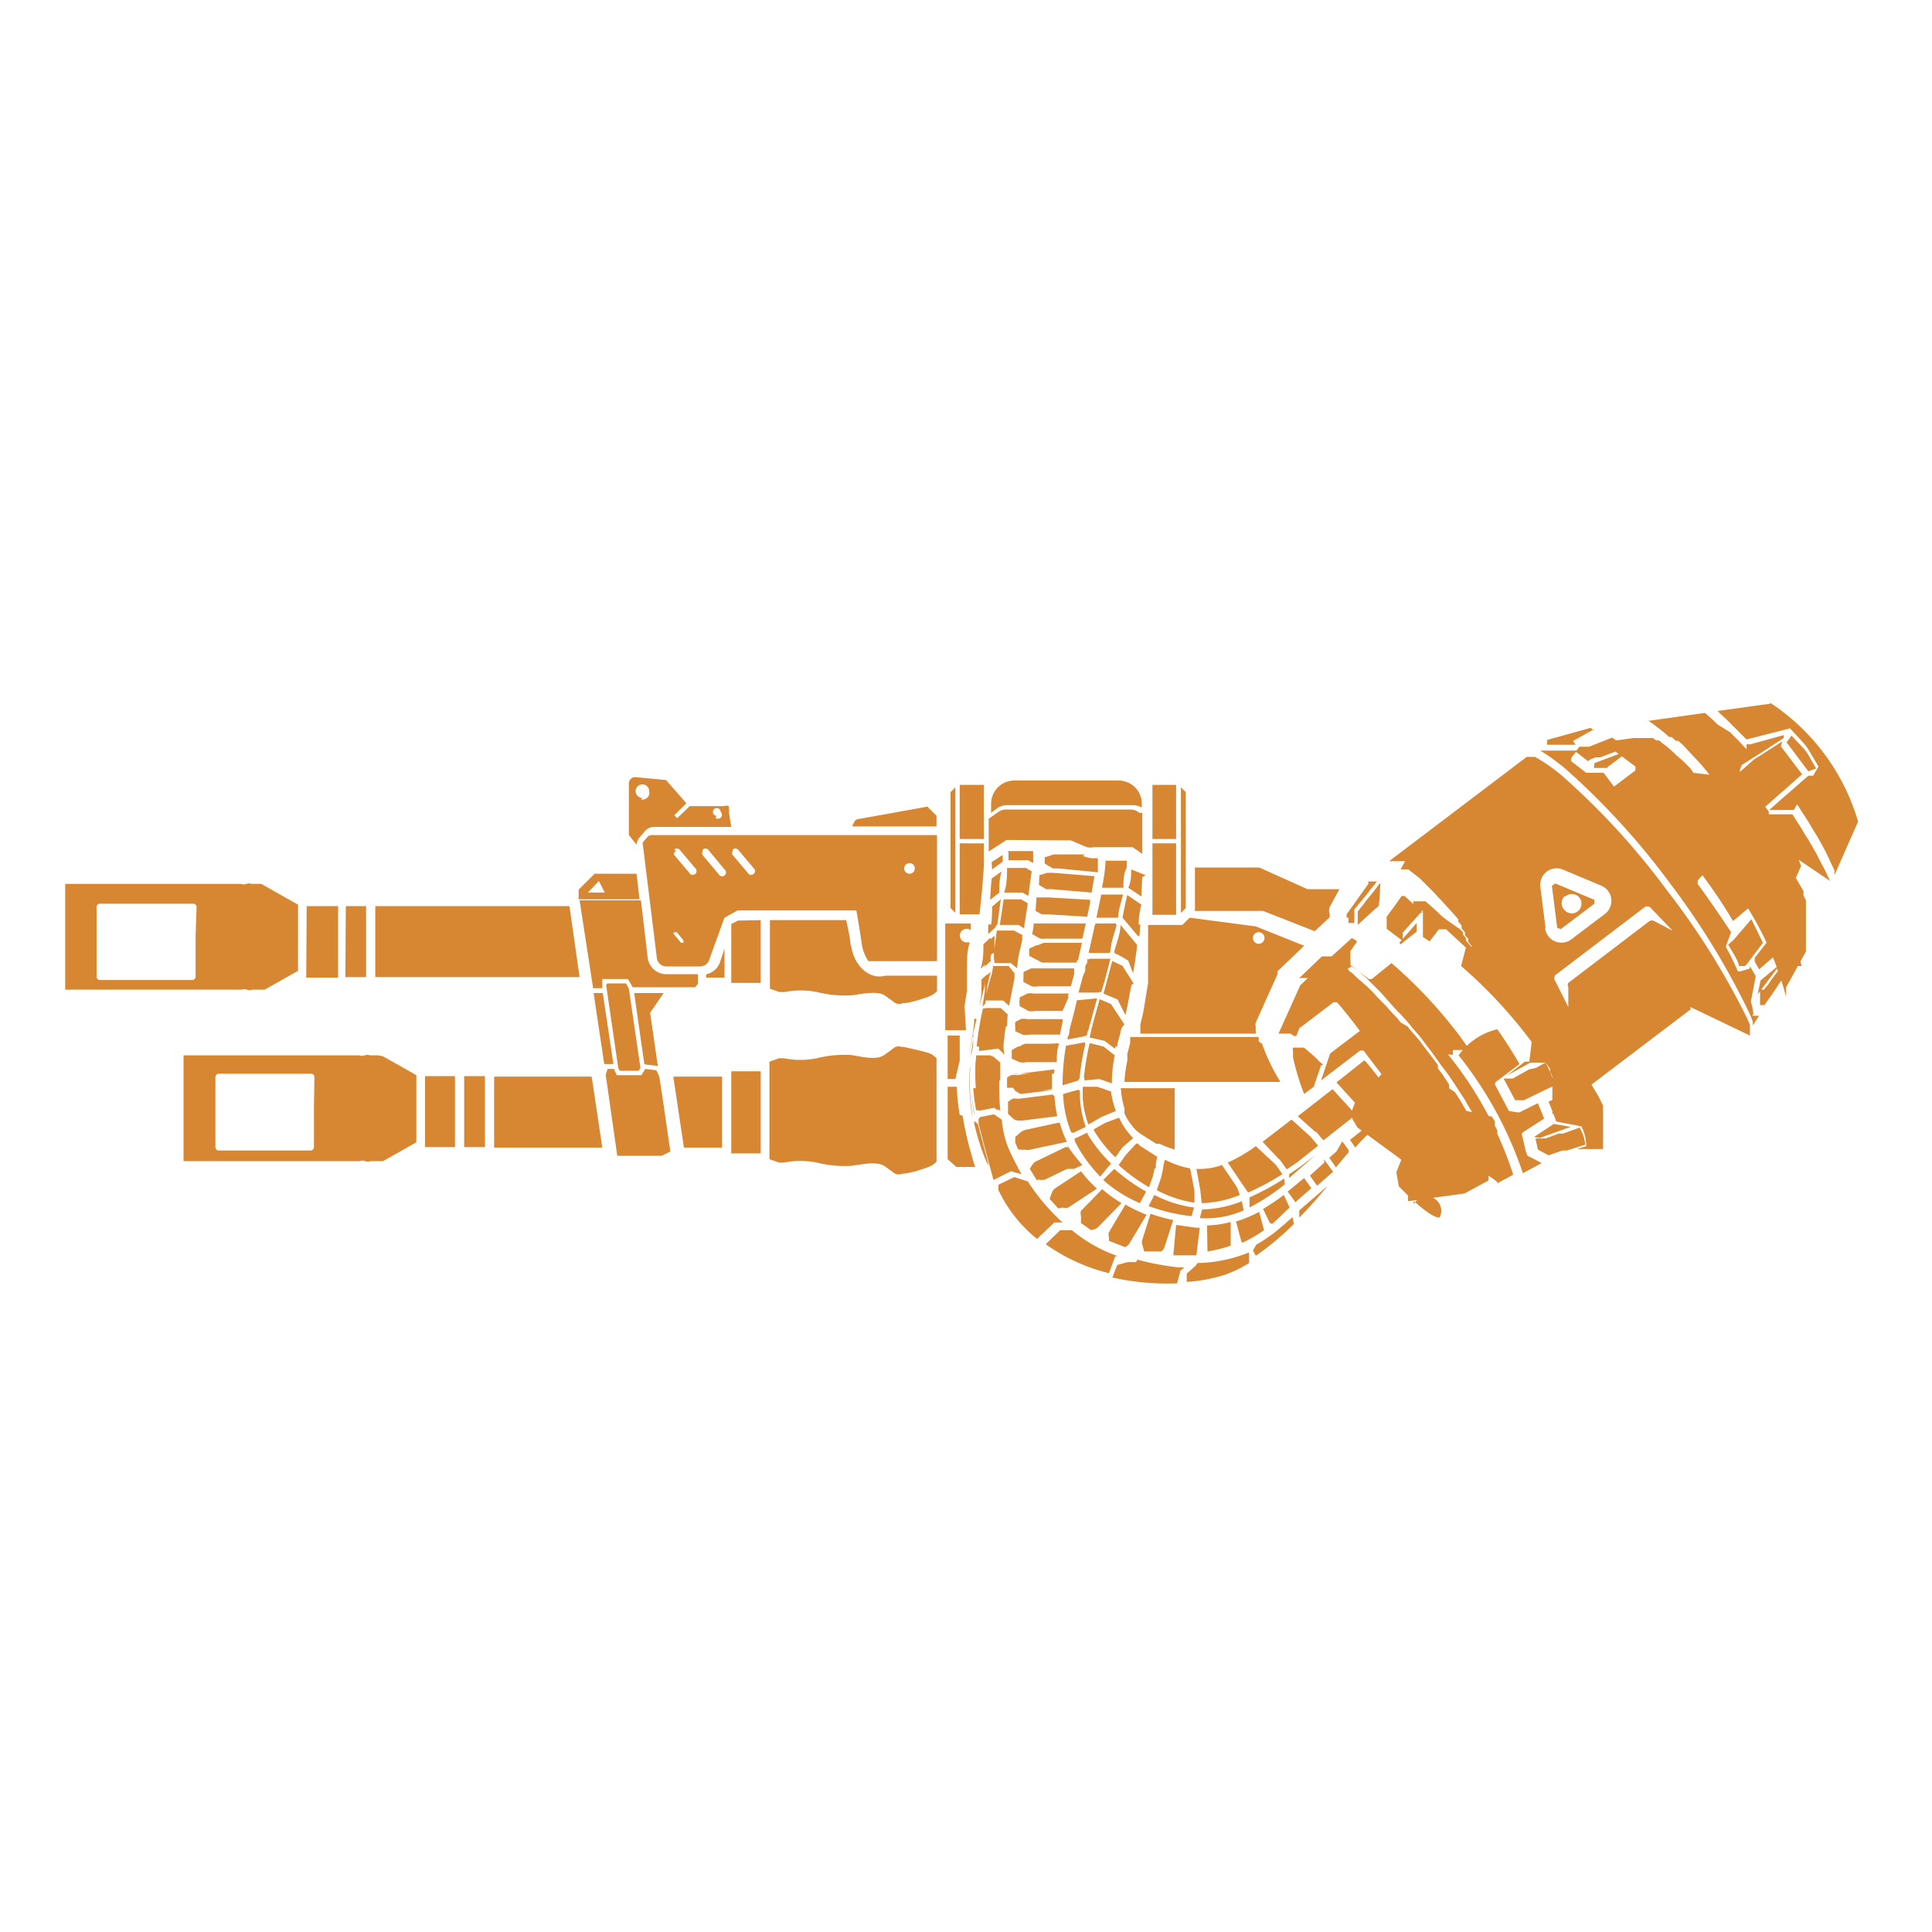 <svg xmlns="http://www.w3.org/2000/svg" class="HeroAbility-icon HeroAbility-icon--hoverState" viewBox="0 0 40 40" preserveAspectRatio="xMidYMid meet"><rect fill="#D78732" x="8.8" y="22.28" width="0.62" height="1.47"></rect><path fill="#D78732" d="M7.84,21.85H7.66a.16.16,0,0,0-.11,0h0a.16.16,0,0,1-.11,0H3.8v2.19H7.45a.16.16,0,0,1,.11,0h0a.16.16,0,0,0,.11,0h.18l.08,0,.69-.39V22.26l-.69-.39ZM6.5,22.9v.85a.07.07,0,0,1-.07.07H4.53a.07.07,0,0,1-.07-.07V22.3a.07.07,0,0,1,.07-.07H6.44a.07.07,0,0,1,.07.07Z"></path><rect fill="#D78732" x="9.61" y="22.28" width="0.43" height="1.47"></rect><polygon fill="#D78732" points="15.73 22.18 15.14 22.18 15.14 23.88 15.73 23.88 15.73 23.88 15.75 23.88 15.75 22.18 15.73 22.18 15.73 22.18"></polygon><polygon fill="#D78732" points="15.28 19.06 15.14 19.13 15.14 20.35 15.75 20.35 15.75 19.05 15.28 19.06"></polygon><path fill="#D78732" d="M13.34,17.41l.09-.1,0,0,0,0Zm0,0a.06.06,0,0,0,0,0A.06.06,0,0,1,13.31,17.45Zm1.75-.6a.13.13,0,0,0,0-.07l0-.05a.13.13,0,0,0-.1,0l-.71,0-.26.25-.06-.06.25-.25-.42-.48-.63-.06a.13.13,0,0,0-.14.13l0,1.07.16.2a.26.26,0,0,1,.06-.15l.11-.13a.26.26,0,0,1,.19-.09h1.6Zm-1.79-.29a.14.14,0,1,1,.14-.14A.14.14,0,0,1,13.27,16.55Zm1.54.37a.08.08,0,1,1,.08-.08A.08.08,0,0,1,14.81,16.93Z"></path><path fill="#D78732" d="M13.42,17.31l-.11.13a.07.07,0,0,0,0,.05l.29,2.35a.2.2,0,0,0,.19.17h.71a.2.2,0,0,0,.18-.13L15,19l.27-.15h2.46s.08.46.11.68a.85.85,0,0,0,.14.37h0l0,0,0,0,0,0,0,0,0,0h0l0,0H19.4V17.29H13.47Zm5.41.56a.11.11,0,1,1-.11.11A.11.11,0,0,1,18.83,17.87Zm-.46,1.72.13-.15a0,0,0,0,1,0,0h0a0,0,0,0,1,0,0l-.13.15a0,0,0,0,1,0,0h0A0,0,0,0,1,18.37,19.58Zm-3.2-2a.08.08,0,0,1,.11,0l.32.38a.08.08,0,1,1-.12.1l-.32-.38A.08.08,0,0,1,15.17,17.62Zm-.62,0a.08.08,0,0,1,.11,0L15,18a.08.08,0,1,1-.12.1l-.32-.38A.08.08,0,0,1,14.55,17.62Zm-.59,0a.08.08,0,0,1,.11,0l.32.38a.08.08,0,1,1-.12.1l-.32-.38A.08.08,0,0,1,14,17.62Zm0,1.71h0a0,0,0,0,1,.05,0l.14.17a0,0,0,0,1,0,.05h0a0,0,0,0,1-.05,0l-.14-.17A0,0,0,0,1,13.94,19.33Zm-8.55-1H5.21a.16.16,0,0,0-.11,0h0a.16.16,0,0,1-.11,0H1.35v2.19H5a.16.16,0,0,1,.11,0h0a.16.16,0,0,0,.11,0h.18l.08,0,.69-.39V18.73l-.69-.39ZM4.05,19.37v.85a.07.07,0,0,1-.07.07H2.08A.07.07,0,0,1,2,20.22V18.78a.07.07,0,0,1,.07-.07H4a.07.07,0,0,1,.07.07Zm13.56.2c0-.13-.06-.37-.09-.52H15.94v1.42l.2.07h.1a1.73,1.73,0,0,1,.68,0,2.4,2.4,0,0,0,.66.07c.15,0,.55-.12.74,0l.22.16a.19.19,0,0,0,.15,0c.15,0,.45-.1.57-.15a.45.45,0,0,0,.14-.1v-.32H18.33C18,20.29,17.68,20,17.62,19.57Zm-10.46.66h.43V18.76H7.16Zm.62-1.47v1.47H12l-.21-1.47Zm6.85,1.41v.07H15v-.6l-.1.3A.39.39,0,0,1,14.63,20.17Zm-8.28.07H7V18.76H6.35Zm12.34,1.44a.19.19,0,0,0-.15,0l-.22.16c-.19.14-.59,0-.74,0a2.4,2.4,0,0,0-.66.07,1.73,1.73,0,0,1-.68,0h-.1l-.2.07V24l.2.07h.1a1.73,1.73,0,0,1,.68,0,2.4,2.4,0,0,0,.66.07c.15,0,.55-.12.74,0l.22.16a.19.19,0,0,0,.15,0c.15,0,.45-.1.57-.15a.45.45,0,0,0,.14-.1V21.91a.45.45,0,0,0-.14-.1C19.14,21.77,18.83,21.7,18.68,21.67Zm.71-4.57v-.22l-.19-.19-1.44.26a.1.1,0,0,0-.07.05l-.05.1Z"></path><polygon fill="#D78732" points="12.25 22.29 10.23 22.29 10.23 23.76 12.47 23.76 12.25 22.29"></polygon><polygon fill="#D78732" points="13.94 22.29 14.16 23.76 14.95 23.76 14.95 22.29 13.94 22.29"></polygon><polygon fill="#D78732" points="13.65 22.29 13.65 22.29 13.65 22.29 13.59 22.16 13.36 22.13 13.28 22.26 12.77 22.26 12.71 22.13 12.58 22.13 12.54 22.25 12.78 23.93 13.7 23.93 13.88 23.84 13.71 22.68 13.65 22.29"></polygon><path fill="#D78732" d="M13.24,18.62l-.06-.53h-.87l-.33.33,0,.2Zm-.84-.38.12.24h-.35Z"></path><path fill="#D78732" d="M12.28,20.46h.19V20.4l0-.13H13l.1.17v0h1.29l.06-.07,0-.2h-.66a.39.39,0,0,1-.38-.34l-.14-1.19H12Z"></path><polygon fill="#D78732" points="13.13 20.56 13.34 22.03 13.37 22.04 13.62 22.07 13.46 20.97 13.74 20.56 13.13 20.56"></polygon><polygon fill="#D78732" points="12.29 20.56 12.51 22.03 12.52 22.03 12.7 22.03 12.48 20.56 12.29 20.56"></polygon><polygon fill="#D78732" points="12.83 22.17 13.22 22.17 13.26 22.11 13.02 20.47 12.96 20.36 12.57 20.36 12.55 20.4 12.8 22.11 12.83 22.17"></polygon><polygon fill="#D78732" points="24.35 17.46 23.86 17.46 23.86 17.98 23.86 18.94 24.35 18.94 24.35 17.46"></polygon><polygon fill="#D78732" points="19.87 17.37 20.37 17.37 20.37 16.25 19.82 16.25 19.87 16.25 19.87 17.37"></polygon><polygon fill="#D78732" points="24.55 17.98 24.55 16.4 24.55 16.4 24.45 16.3 24.45 18.9 24.55 18.8 24.55 17.98"></polygon><polygon fill="#D78732" points="24.35 16.25 24.4 16.25 23.86 16.25 23.86 16.25 23.86 17.37 24.35 17.37 24.35 16.25"></polygon><polygon fill="#D78732" points="19.78 16.3 19.73 16.35 19.68 16.4 19.68 17.98 19.68 18.8 19.78 18.9 19.78 16.3"></polygon><path fill="#D78732" d="M21.58,19.93l.71,0,.08-.36-.79,0h0l-.12,0-.15.07,0,.14.17.09A.29.29,0,0,0,21.58,19.93Zm-.38-.8H21.1l.1.06Zm.45.3.75,0,.07-.31v0h-1l-.07,0,0,.15.16.09A.29.29,0,0,0,21.66,19.43Zm.64,1.29c0,.18-.1.39-.15.62h.39c.06-.22.12-.44.18-.66Zm-.19.8.39-.07v0h-.38Zm.91.8a3,3,0,0,1,.06-.47l-.23-.18-.28-.07a5.56,5.56,0,0,0-.12.72Zm.1-3.2H23l-.32,0-.13.58.44,0C23,19.51,23.07,19.32,23.11,19.13Zm-2.41,0v0l.28,0Zm.49,1.2.17.09a.29.29,0,0,0,.13,0h.68l.07-.26,0-.1h-.77l-.12,0-.15.07,0,.11Zm-.26-.45.13.11h0c0-.19.07-.41.11-.62L21,19.27l-.36,0h0l-.06.47,0,.14Zm2.28,2.7a1.52,1.52,0,0,0,.07.37l0,.05,0,.06a1.18,1.18,0,0,0,.25.36l0,0,0,0,.09.07.32.2,0,0,.07,0a1.84,1.84,0,0,0,.31.12V22.53H23.2Zm-1.08-2H21.4a.29.29,0,0,0-.13,0l-.16.08,0,.12.18.1a.29.29,0,0,0,.13,0H22Zm.29-.36-.09.34.42,0,.07-.23.12-.46-.43,0,0,.15Zm-.59,1.93-.73.09a.29.29,0,0,0-.12,0l-.05,0h.89C21.82,22.28,21.82,22.22,21.83,22.17ZM21,20.26l0-.11L20.88,20l-.32,0c0,.13-.06.27-.1.43l-.07.28.38,0,.12.11Zm.19,1.41a.29.29,0,0,0-.12,0l-.12.07,0,.17.16.07.12,0h0l.63,0c0-.13,0-.26.05-.38Zm1.32,1.78-.27.13a3,3,0,0,0,.39.59h.29l.08-.08a2.88,2.88,0,0,1-.48-.6Zm-2-3.69,0-.35-.15.14c0,.17,0,.34-.06.51l.14-.13C20.5,19.86,20.51,19.81,20.52,19.76Zm0,2.09-.3,0L20.2,22c0,.12,0,.25,0,.37h.51c0-.11,0-.22,0-.33Zm-.36.68a4.15,4.15,0,0,0,.06.46l.35-.07.1.07a4.48,4.48,0,0,1,0-.46ZM22,21.1l-.74,0a.29.29,0,0,0-.13,0l-.11.06,0,.11h.95Zm.57,2.16.24-.14L23.1,23A1.71,1.71,0,0,1,23,22.6l-.2-.07h-.38a1.89,1.89,0,0,0,.11.74Zm-.12.06a2,2,0,0,1-.12-.76l-.32.09a2.37,2.37,0,0,0,.17.8Zm1,.25a1.37,1.37,0,0,1-.29-.42l-.29.11-.23.13,0,0,0,0a2.79,2.79,0,0,0,.45.57l.14-.2Zm.63.61h.43a2,2,0,0,1-.4-.15Zm-.52-.51-.23.25-.15.21.06.06h.69l0-.23h0l-.33-.21Zm-1.09-2.05-.39.07a5.11,5.11,0,0,0-.07.65h.34A5.58,5.58,0,0,1,22.47,21.61Zm-2.4.49q0,.12,0,.23h0c0-.08,0-.17,0-.25l0,0Zm.1.92a4.29,4.29,0,0,1-.06-.49h0a4,4,0,0,0,.06.54Zm0,.18,0,.05a4.77,4.77,0,0,0,.29.88c-.07-.26-.15-.55-.23-.87ZM20.86,21l-.14-.13-.33,0,0,0c0,.12-.05.25-.08.38h.54Zm-.65.08,0,0h0l0,.21h0Zm-.06.34h0c0,.15,0,.29-.05.44l0,0C20.12,21.7,20.14,21.57,20.16,21.44Zm-.28.54v-.26h0c0-.09,0-.17,0-.26h0v0h-.25v.9h.16Zm0,1.12a4.25,4.25,0,0,1-.06-.58h-.19V24l.18.16h.39A7.3,7.3,0,0,1,19.93,23.1Zm.1-2.25.05-.32,0-.28v-.07h0l0-.15c0-.16,0-.33.06-.5v0h-.06a.14.14,0,1,1,.08-.25v-.14h-.53l0-.05v2.26H20Zm7.76-2.42h-.66l-1-.45H24.74v.9h1.41l1.07.42.31-.29h0v-.07a.19.19,0,0,1,0-.14ZM24.63,19l-.09.09-.06.06h-.71l0,.28,0,.44h0l0,.28h0l0,.2-.1.61v0l-.06.25,0,.19H26a.38.38,0,0,1,0-.06.19.19,0,0,1,0-.07v0a.19.19,0,0,1,0-.1l.45-1,0-.06.47-.45h0l0,0,0,0,.08-.08-1-.4Zm1.55.42a.12.12,0,1,1-.12-.12A.12.12,0,0,1,26.18,19.41Zm-5.44,3.76-.16-.11-.3.06,0,.1c.08.35.17.67.25.95h.55c-.1-.17-.17-.33-.22-.45A2.18,2.18,0,0,1,20.74,23.17Zm2.62-3.29v0l.1.26c0-.19.06-.39.08-.59l-.34-.41c0,.19-.09.38-.13.56Zm-1.3,3.76a2.11,2.11,0,0,1-.15-.4l-.69.15a.24.24,0,0,0-.11.06l-.09.08,0,.12.06.14.06,0,.08,0h0l.75-.16Zm4-2.09,0-.09H23.4l0,.12,0,0-.06.23,0,.07v.07a2.81,2.81,0,0,0-.06.44h3.23a4,4,0,0,1-.38-.79Zm-5,1.64.11,0h0l.72-.09a2.9,2.9,0,0,1-.06-.43l-.72.09a.26.26,0,0,0-.12,0l-.09.06c0,.09,0,.17,0,.25Zm1.07.54-.62.3a.21.21,0,0,0-.09.08l0,.08h.82l.17-.08h0A3.27,3.27,0,0,1,22.1,23.72Zm-1-1.09h0l.67-.08s0,0,0,0h-.93v0l.12,0Zm-.32-1.2h-.54c0,.1,0,.2,0,.31l.4-.05.13.13C20.76,21.69,20.78,21.56,20.8,21.44Zm2.63-1h0L23.24,20l-.21-.1-.12.45-.06.22.29.12.16.32C23.34,20.83,23.38,20.62,23.42,20.4Zm-1.49,1h-.87l.08,0,.13,0h0l.64,0Zm1.66-2.31h-.24l.22.25Zm-3,0h-.15l0,.2.16-.15Zm2.58,2.31h-.58v0l.31.07.21.16C23.13,21.61,23.16,21.52,23.18,21.44Zm-2.91-.62.09-.36.07-.3-.12.11,0,.29-.05.32Zm3,.38h0L23,20.79l-.23-.1c-.06.21-.12.43-.18.65h.58Z"></path><path fill="#D78732" d="M23.54,19.58l-.34-.41c0,.19-.09.38-.13.56l.29.14v0l.1.26C23.49,20,23.52,19.78,23.54,19.58Zm-1.08,2-.39.07a4.83,4.83,0,0,0-.07.82l.33-.1A5.38,5.38,0,0,1,22.47,21.61Zm0-3.89-.11,0-.42,0h-.11l-.19.06,0,.13.17.1.12,0,.81.08c0-.1,0-.19,0-.29h-.06A.57.57,0,0,1,22.42,17.72ZM22.7,19l.45,0c0-.16.07-.33.1-.48H22.8C22.77,18.67,22.73,18.85,22.7,19Zm-1.19-.68.15.09.12,0,.82.07.06-.34-.86-.07h-.12l-.16.05Zm.79,2.39c-.06.24-.13.51-.19.8l.39-.07c.06-.26.14-.52.21-.77Zm.46,1.63.26.09a2.86,2.86,0,0,1,.06-.58l-.23-.18-.28-.07a5.41,5.41,0,0,0-.12.77Zm-.21.93h0l.24-.14L23.1,23A1.71,1.71,0,0,1,23,22.6l-.28-.1-.3,0A1.89,1.89,0,0,0,22.54,23.28Zm.91.29a1.37,1.37,0,0,1-.29-.42l-.29.11-.23.13,0,0,0,0a2.79,2.79,0,0,0,.45.57l.14-.2ZM20.7,19.15l.39,0,.11.07.08-.52-.14-.08h-.36ZM20.54,18l.22-.16v-.14l-.23.15Zm.9.86.13.07.12,0,.82.05.06-.29v-.06l-.86-.05-.12,0-.13,0Zm-.94-.23.19-.15c0-.15,0-.3.05-.44l-.21.15C20.52,18.29,20.51,18.44,20.5,18.61Zm1.63,2H21.4a.29.29,0,0,0-.13,0l-.16.08,0,.12.18.1a.29.29,0,0,0,.14,0H22Zm-1.54-.69.34,0,.13.11h0c0-.19.07-.41.11-.62L21,19.27l-.36,0h0l-.06.47Zm.29-2.3v.17h.41l.1.06,0-.25h-.53Zm.49,1.7.16.09a.29.29,0,0,0,.13,0l.75,0,.07-.31v0l-.81,0-.12,0-.15.06Zm-.52-1.37c0,.16,0,.33-.06.51h.38l.12.07.07-.51-.12-.07h-.39Zm.34,2.36v0l.17.09a.29.29,0,0,0,.13,0h.68l.07-.26,0-.1h-.77a.29.29,0,0,0-.13,0l-.15.07Zm1.63-1.95h.44c0-.15,0-.29.07-.42h0l0-.14h-.44C22.88,18,22.86,18.16,22.82,18.35Zm-2.26,3.49-.3,0L20.2,22a4.31,4.31,0,0,0,.06,1l.35-.07.1.07a5.55,5.55,0,0,1,0-1Zm5.15,3a2.3,2.3,0,0,1-.82.17h0l-.05.18a1.94,1.94,0,0,0,.91-.16ZM25,25.91v0a2.81,2.81,0,0,0,.48-.12l0-.49a2,2,0,0,1-.49.07Zm-3-4.8-.74,0a.29.29,0,0,0-.13,0l-.11.06,0,.18.15.07a.29.29,0,0,0,.14,0l.64,0C21.95,21.35,22,21.22,22,21.1Zm4.9,3.06-.21.14,0,.08.54-.47.09-.08v0l-.09.08ZM28.17,23c.19-.14.39-.28.58-.39a5.8,5.8,0,0,0-.5-.66l-.58.46.42.46Zm-.94.41.17.2.66-.52L28,23l-.41-.45-.72.56.38.34Zm-6.16-1.73-.12.07,0,.17.16.07a.29.29,0,0,0,.14,0l.63,0c0-.13,0-.26.05-.38l-.7,0A.29.29,0,0,0,21.07,21.71ZM26.49,24l.15.21.21-.14.34-.27.1-.08-.16-.19-.39-.35-.6.46.35.37Zm-3.82-4.85-.13.58.44,0c0-.19.09-.39.14-.58Zm-1.21.43-.15.07,0,.14.17.09a.29.29,0,0,0,.13,0l.71,0,.08-.36-.79,0Zm1.74,1.78.05-.18h0L23,20.79l-.23-.1c-.07.26-.15.52-.21.79l.31.07.21.16C23.14,21.58,23.17,21.47,23.2,21.38ZM22.47,20l0,.2-.09.34.42,0,.07-.23.12-.46-.43,0Zm1,.36h0L23.24,20l-.21-.1-.12.45-.06.22.29.12.16.32C23.34,20.83,23.38,20.62,23.42,20.4Zm-2.75-1.74-.18.15c0,.16,0,.34-.05.52l.16-.15Zm3-.5L23.42,18c0,.12,0,.25-.06.38l.27.18C23.64,18.42,23.64,18.29,23.65,18.16Zm-3.28,2.3.07-.3-.12.11,0,.29-.05.32.06-.06Zm.15-.7,0-.35-.15.14c0,.17,0,.34-.06.51l.14-.13C20.5,19.86,20.51,19.81,20.52,19.76ZM23.24,19l.33.39c0-.22,0-.44.06-.66l-.29-.2C23.3,18.68,23.27,18.84,23.24,19ZM22,25a.2.2,0,0,0,.12,0l.59-.39a2.91,2.91,0,0,1-.33-.36l-.53.35a.2.2,0,0,0-.07.09l-.05.13.18.2Zm-.85-.69a5.15,5.15,0,0,1-.28-.55,2.18,2.18,0,0,1-.15-.55l-.16-.11-.3.06,0,.1c.11.44.22.84.31,1.17l.36-.18Zm-1.07-2.19,0,0h0a4.26,4.26,0,0,0,.05,1l0-.05A4.36,4.36,0,0,1,20.09,22.09Zm.11,1.1,0,.05a4.77,4.77,0,0,0,.29.88c-.07-.26-.15-.55-.23-.87ZM22,25.31a4.29,4.29,0,0,1-.72-.85L21,24.37l-.33.16,0,.11.1.19a2.9,2.9,0,0,0,.7.82l.36-.34Zm2.88-.4h0a2.21,2.21,0,0,0,.79-.17l-.06-.16-.31-.46a1.37,1.37,0,0,1-.53.08l.08.43Zm-4-8.24h2.57a.38.38,0,0,1,.19.05v-.08a.48.48,0,0,0-.48-.48H21a.48.48,0,0,0-.48.48v.19l.13-.1A.38.38,0,0,1,20.84,16.67Zm5.46,8.67.1-.09L26.7,25l-.12-.26a4.53,4.53,0,0,1-.43.29l.14.29Zm-.5-.65a5.11,5.11,0,0,0,.71-.38l-.14-.2L26,23.73a3.24,3.24,0,0,1-.58.34l.31.46Zm-3.63.78h-.26l-.3.29a3.84,3.84,0,0,0,1.31.6l.13-.35.06,0A3.08,3.08,0,0,1,22.18,25.46Zm5.21-1.4-.3.27.15.21.33-.29L27.41,24Zm.25-.23-.15.13.14.2h0L27.8,24l.12-.14,0-.05-.13-.18Zm.28-.24.11.16a3.27,3.27,0,0,1,.31-.32l-.08-.11Zm-1.36.8a5.18,5.18,0,0,1-.72.39V25a4.2,4.2,0,0,0,.73-.48Zm-4.11-1.07a2,2,0,0,1-.12-.76l-.32.09a2.37,2.37,0,0,0,.17.8ZM27,24.39l-.34.28.16.22.33-.29Zm-.1.7v.12c.21-.21.4-.43.59-.66l-.59.51Zm-.14.11-.23.2a3.15,3.15,0,0,1-.52.37l-.07.12L26,26a5.74,5.74,0,0,0,.79-.66h0Zm-2,1-.19.17,0,.17a3.24,3.24,0,0,0,.8-.15,2.52,2.52,0,0,0,.49-.24l0-.22A3,3,0,0,1,24.79,26.15Zm-1.24-.07-.17,0-.22.06-.1.26a5.21,5.21,0,0,0,1.34.12l.07-.26.08-.07h-.11A5.4,5.4,0,0,1,23.55,26.08Zm4.91-2.75.24-.18s0-.09,0-.15l-.33.23ZM22.17,17.4l.33.14a.38.38,0,0,0,.15,0h.8l.2.14v-.85l-.06,0a.29.29,0,0,0-.18-.07H20.84a.29.29,0,0,0-.17.05l-.2.14v.68l.37-.24Zm-2,3.69,0,0h0c0,.25-.08.5-.1.74l0,0A6.24,6.24,0,0,1,20.22,21.1Zm.65-.08-.14-.13-.33,0,0,0a6.76,6.76,0,0,0-.13.79l.4-.05.13.13C20.78,21.55,20.82,21.28,20.86,21Zm.29,1.62.67-.08c0-.13,0-.25,0-.38l-.73.09a.29.29,0,0,0-.12,0l-.08.05q0,.11,0,.21l.12,0A.29.29,0,0,0,21.15,22.63ZM21,20.26l0-.11L20.88,20l-.32,0c0,.13-.06.27-.1.43l-.07.28.38,0,.12.11Zm3.73,4.64v-.25l-.09-.46a1.83,1.83,0,0,1-.52-.18l-.08.37-.09.26A2.38,2.38,0,0,0,24.73,24.9Zm-1-.23a3.66,3.66,0,0,1-.66-.47l-.23.23a2.78,2.78,0,0,0,.76.48ZM23,24.09a2.88,2.88,0,0,1-.48-.6l0,0-.27.13a2.9,2.9,0,0,0,.53.74Zm.31-.18-.15.21a3.54,3.54,0,0,0,.63.46l.08-.23.09-.4h0l-.33-.21-.1-.07ZM24.72,25a2.48,2.48,0,0,1-.82-.26l-.12.23a3.78,3.78,0,0,0,.89.21Zm1,.73a2.7,2.7,0,0,0,.45-.26l-.1-.38a2.72,2.72,0,0,1-.48.2l.11.41Zm-2.43.09a.18.18,0,0,0,.09-.07l.36-.6a3.17,3.17,0,0,1-.44-.21l-.34.57a.18.18,0,0,0,0,.11v.07Zm.4.09.35,0h0a.16.16,0,0,0,.07-.09l.18-.56a3.78,3.78,0,0,1-.47-.13l-.17.54a.15.15,0,0,0,0,.1Zm.61,0a.13.13,0,0,0,0,.08h.47l.07-.57h-.07l-.42-.06Zm-3.15-2.11.06,0a.24.24,0,0,0,.13,0l.75-.16h0a2.11,2.11,0,0,1-.15-.4l-.69.15a.24.24,0,0,0-.11.06l-.09.08,0,.12Zm1.47,1.66a.19.19,0,0,0,.11-.05l.49-.5a2.89,2.89,0,0,1-.4-.29l-.44.45a.18.18,0,0,0,0,.1l0,.15.21.15ZM21,23.18a.26.26,0,0,0,.14,0l.72-.09a2.9,2.9,0,0,1-.06-.43l-.72.09a.26.26,0,0,0-.12,0l-.09.06c0,.09,0,.17,0,.25Zm.51,1.24a.21.21,0,0,0,.13,0l.66-.32h0a3.27,3.27,0,0,1-.22-.36l-.62.3a.21.21,0,0,0-.09.08l-.05.08.15.24Z"></path><path fill="#D78732" d="M20.37,17.89v-.43h-.5v1.47h.41C20.31,18.66,20.36,18.2,20.37,17.89Z"></path><polygon fill="#D78732" points="28.43 18.47 28.34 18.58 28.33 18.59 28.26 18.68 28.24 18.71 28.11 18.87 28.11 18.9 28.11 19.12 28.11 19.15 28.48 18.81 28.52 18.78 28.55 18.75 28.55 18.74 28.55 18.69 28.56 18.64 28.58 18.28 28.55 18.31 28.43 18.47"></polygon><path fill="#D78732" d="M29.45,18.89l-.37-.34-.06,0-.17.24,0,0,0,0,0,0,0,0-.14.19,0,.25.33.25h0l0-.17h0l.2-.22,0,0,0,0,0,0,0,0,.17-.19Zm-.45.66.33-.26,0-.18-.36.41Zm2,4.92v-.06l0-.06,0-.07,0-.07,0-.07,0-.07,0-.08,0-.08,0-.08,0-.08,0-.09,0-.08,0-.09,0-.09-.05-.09,0-.09-.06-.1L30.36,23l-.06-.1-.05-.09-.07-.11-.06-.09L30,22.53,30,22.45l-.08-.12-.05-.08-.1-.13,0-.07-.15-.2-.16-.21-.05-.07-.11-.13-.07-.08-.09-.11L29,21.17l-.09-.11L28.85,21l-.09-.1-.07-.08-.09-.09-.07-.07-.08-.09-.07-.07-.08-.08-.07-.06-.08-.07-.07-.06L28,20.15l-.07-.05L27.87,20l-.06,0-.07-.05-.06,0-.06,0-.06,0-.06,0-.05,0-.06,0,0,0,0,0h0l-.47.45-.45,1v0h.2l0,0h0l.05,0h0l.07.05,0,0,.05,0,0,0,0,0,0,0,0,0,0,0,0,0,0,0,0,0,0,0,0,0,0,0,0,0,0,0,0,0,0,0h0l.06-.16,0,0,.71-.54a0,0,0,0,1,.07,0c.45.51,1,1.34,1,1.35a0,0,0,0,1,0,.06l-.61.63-.07.18h0l0,.06v0l0,.07h0l0,.07h0l.05.08v0l.05.09v0L29,24h0l.05.09v0l.05.1v0l.05.1v0l0,.1h0l0,.1v0l0,.09v0l0,.08h0l0,.08h0a.6.6,0,0,1,0,.07h0a.33.33,0,0,1,0,.06h0l1.17-.16.5-.27h0v-.1Zm-.92-2.63h0v0h0v0h0l0,0v0l0-.05h0l0-.05,0,0,0,0,0,0,0,0,0,0,0,0,.05,0,0,0,.07,0h0l.09,0h0l.07,0h0l.07,0h0l-.2-.28a9.71,9.71,0,0,0-1.42-1.52l-.41.33h0a0,0,0,0,1-.06,0l-.38-.29a0,0,0,0,1,0,0l0-.29v0l.14-.2-.11-.07-.42.38h0l-.2,0a0,0,0,0,1,0,0v0l-.47.45h0l0,0,.06,0,.05,0,.06,0,.06,0,.07,0,.06,0,.07.05.07.05L28,20l.07.06.07.06.07.06.08.07.07.07.08.08.07.07.08.08.07.08.08.09.07.08.09.1L29,21l.09.1.07.08.09.11.07.08.11.13.05.07.16.21.15.21.05.07.1.13.06.08.08.12.06.09.07.11.06.09.07.11.05.09.06.1.05.09.06.1,0,.09.05.1,0,.08,0,.09,0,.08,0,.09,0,.08,0,.09,0,.07L31,24l0,.07,0,.08,0,.07,0,.07,0,.06,0,.07v.08l.33-.18a7.77,7.77,0,0,0-1.35-2.49Zm1.51,2-.07-.31a.07.07,0,0,1,0-.08l.45-.29-.13-.32-.38.19h-.05L31.24,23a.07.07,0,0,1,0,0l-.27-.51a.07.07,0,0,1,0-.09l.49-.37c-.14-.24-.29-.48-.46-.72a1.35,1.35,0,0,0-.51.24,1.27,1.27,0,0,0-.29.3,8,8,0,0,1,1.33,2.44l.39-.21-.25-.13A.07.07,0,0,1,31.61,23.88Zm.07-1.7,0,0h0l0,0-.34.19h0l-.19,0,.24.45.18,0,.39-.19,0,0h0l0,0h0l0,0,0,0,.25-.12A2.58,2.58,0,0,0,32,22h0l-.2.11,0,0,0,0Zm5.24-6.79-.42.27h0l-.08.05-.08.05h0L36,16l.54.71.27-.24h0l.07-.06.07-.06h0l.36-.32h0l-.44-.58Zm-4,.11h0l-.1,0h0l-.1,0h0l-.08.1.26.2.1-.08h0l0,0h0l.05,0h0l.1,0h0l.48-.18h.08l-.31-.23Zm-3.63,9.43v-.21l0,0,0,0,0-.05,0,0,0-.06,0,0,0-.06,0-.05,0-.07,0-.06,0-.07,0-.06,0-.08,0-.07-.05-.08,0-.07-.05-.08-.05-.08,0,0h0l-.21.53.05.29c.52.54.79.68.85.64v0h0v0s0,0,0,0A.22.22,0,0,0,29.27,24.94Zm4-9,.43-.32h-.08l-.61.23L33,15.9l.32,0Zm-.15,0h0Zm-.55-.55,0,0h0l.09-.05.34-.19L33,15.12l-.07-.05h0l-.9.25h0l0,.1h0l.59,0Zm-1.37,6.93h0l.52-.29h-.15ZM27.92,19v.11l.12,0v-.28h0l.14-.17,0,0,.1-.12.1-.13.13-.16v0h-.18l0,.05-.1.14-.35.49V19Zm.92,3.56-.16.57.52-.54c-.11-.15-.58-.83-1-1.28l-.66.5-.19.56.81-.62a0,0,0,0,1,.07,0l.57.75A0,0,0,0,1,28.84,22.57Zm-1.44-.52L27.34,22l0,0-.07-.07,0,0-.06-.06,0,0L27,21.69l0,0-.05,0,0,0,0,0,0,0,0,0,0,0,0,0,0,0,0,0,0,0,0,0,0,0h-.18a.08.08,0,0,0,0,.06h0v.07l0,.07h0A5.18,5.18,0,0,0,27,22.65l.2-.15.15-.44Zm4.48,1.52.64-.23-.35-.06-.41.27Zm.84-.22h0l-.36.13-.09,0h0l0,0h0l0,0-.27.1h0l-.21,0,.05.23.22.12.29-.1,0,0h.09l0,0,.38-.12A.78.78,0,0,0,32.71,23.36ZM36.89,20h0l-.22.29h0l0,0,0,0h0l-.06.09h0l-.09.11h0l-.08,0,0,.1s0,.12,0,.22h.09l.17-.24h0l.06-.09h0l.06-.09h0l.19-.28L36.89,20ZM36,20l.13,0,.06-.07h0l.06-.08h0l0,0,0,0h0l.25-.33-.24-.49-.3.35h0l0,0,0,0h0l-.06.07h0l-.12.11v0C35.88,19.73,36,19.91,36,20Zm1.44-4.37a1,1,0,0,0-.14-.18l-.21-.22-.1.14.45.6.16-.06Zm.45,2.61-.07-.15-.06-.12-.08-.15-.06-.12-.09-.16-.07-.12-.1-.16-.07-.12-.11-.17-.07-.11v0h0l-.49,0,0,0,0-.06-.6-.79,0-.06a0,0,0,0,1,0,0l.16-.42h0l0,0-.09-.09-.09-.1-.09-.09-.09-.09L35.56,15l-.09-.09-.09-.08-.08-.07h0l-1.21.17.05,0,0,0,.1.07,0,0,.13.1,0,0,.1.08,0,0,.09.08.05,0,.09.08.05,0,.1.09,0,0,.12.13,0,0,.15.16,0,0,.11.12.05.06.09.11.06.07.09.11.06.07.1.12,0,.06.15.19.15.2,0,.06.1.13.05.07.09.13,0,.07.08.13,0,.06.1.16,0,0,.11.19,0,0,.08.14,0,.06.06.12,0,.06.06.11,0,.06.06.12,0,0,.07.16v0l0,.13,0,0,0,.09,0,.05v0l.45-1h0l-.05-.13ZM36.81,20l-.36.3-.06.29.41-.55Zm-.17-3.23.4,0h.1l.05-.09h0l.36-.62-.11,0-.4.35h0l-.07.06-.07.06h0l-.27.24Zm.75,2.93v-.12l0-.07,0-.06,0-.08,0-.07,0-.08,0-.07,0-.09,0-.08,0-.09,0-.08,0-.09,0-.08-.05-.1,0-.09-.06-.1-.05-.09-.06-.1-.05-.09-.07-.11-.06-.09-.07-.11-.06-.09-.08-.12-.06-.09-.1-.13,0-.07-.15-.2-.15-.19-.05-.06-.1-.13-.06-.07-.09-.11-.07-.08-.08-.1-.07-.08-.08-.09-.07-.08L35.06,16,35,15.91l-.08-.08-.07-.07-.08-.07-.07-.06-.07-.07-.07-.06-.07-.06-.07-.05-.07-.06-.06,0-.07-.05-.06,0-.06,0-.06,0-.06,0-.05,0-.06,0-.05,0,0,0h0l-.43.06-.17.12,0,0a0,0,0,0,1,0,.08h0l-.37.21h0l.57-.21h0l.44.33a0,0,0,0,1,0,.08h0l-.45.34h0l.09.09h0l.13.13,0,0,.13.14.1.1,0,0c.3.32.6.68.9,1.05l.3.38.09.12h0v0l0,0,0-.07,0,0,.06-.07v0l.07-.07,0,0,.05,0,0,0,.05,0,0,0,0,0,.06,0,0,0,.05,0h0l.05,0h0l.06,0h0l0,0h.08a6.73,6.73,0,0,1,1.3,2.55l0-.1h0v-.1Zm-5.08-.46a0,0,0,0,0,0,0l.7-.53a0,0,0,0,0,0-.08l-.81-.34a0,0,0,0,0-.07.05l.11.87A0,0,0,0,0,32.3,19.23Zm.09-.67a.2.2,0,1,1,0,.28A.2.2,0,0,1,32.4,18.55ZM37.3,20A6.38,6.38,0,0,0,36,17.42a1.36,1.36,0,0,0-.39.21,1.65,1.65,0,0,0-.4.44c.24.32.46.64.67,1l.31-.26,0,0h.07a.07.07,0,0,1,.08,0l.28.57a.07.07,0,0,1,0,.08l-.29.37h0l0,.08.09.16.29-.25,0,0h0a.07.07,0,0,1,.05,0l0,.1h0l.09.35h0l.23-.24V20Zm-.65-5.43-1.09.15,0,0,.06.06.12.11.07.07.11.11.07.07.11.11.06.06h0l.9-.23h0l.25.27a1.1,1.1,0,0,1,.15.2l.19.32v0h0a0,0,0,0,1,0,0h0l-.45.77h0l.07.11.11.17.07.11.1.17.07.11.09.16.06.11.08.16.05.11.08.17,0,.1v0l.49-1.11A4.44,4.44,0,0,0,36.65,14.55Zm-3.46,9.2,0-.09,0-.07,0-.09,0-.08,0-.09,0-.08,0-.1,0-.09,0-.1,0-.09-.05-.1-.05-.1-.06-.1-.06-.1-.06-.11-.06-.1-.07-.11-.06-.1-.07-.11-.06-.1-.08-.12-.07-.1L32,21.49l-.07-.1-.09-.13-.06-.09L31.62,21l-.06-.08-.17-.22-.12-.16,0-.05-.08-.1,0-.06L31,20.25,31,20.19l-.07-.09L30.86,20,30.79,20l-.05-.06-.06-.08-.05-.06-.06-.07-.05-.06-.06-.07-.05-.06-.06-.07,0-.05-.06-.07,0-.05-.06-.06,0,0L30,19.08l0,0L29.89,19l0,0-.07-.06,0,0-.07-.07,0,0-.1-.09h0l-.08-.07,0,0-.06-.05,0,0-.06,0,0,0-.05,0,0,0,0,0,0,0,0,0,0,0,0,0,0,0,0,0,0,0,0,0,0,0,0,0,0,0,0,0h0l0,0h-.14v.2h.2a0,0,0,0,1,0,0l0,.54.14.09.19-.25,0,0,.1,0a0,0,0,0,1,.05,0l.41.38a0,0,0,0,1,0,0l-.1.38a9.88,9.88,0,0,1,1.46,1.57A10.61,10.61,0,0,1,31.66,22l.34,0,0,0a2.55,2.55,0,0,1,.35.62,0,0,0,0,1,0,.05h0l-.29.14q.09.21.16.41l.52.1,0,0a.86.86,0,0,1,.1.41,0,0,0,0,1,0,0h0l-.19.06h.54Zm3.05-8.36h0l-.08,0v0l0,.1-.13.35h0l.28-.18h0l.08-.05.08-.05h0l.46-.3,0-.06,0,0h0ZM36.3,21c0-.11-.05-.26-.05-.26a0,0,0,0,1,0,0l.1-.53,0,0h0L36.23,20h0l0,.05h0l-.19.06a0,0,0,0,1-.06,0s-.09-.22-.25-.51a0,0,0,0,1,0,0l.11-.3,0,0c-.25-.38-.52-.77-.81-1.16s-.79-1-1.19-1.42l-.11-.11h0l0,0-.28-.28h0L33.2,16h0l-.36,0h0l-.31-.24a0,0,0,0,1,0-.07l.12-.15h0l-.76,0h0l.11.07h0l.12.08,0,0,.12.09h0l.14.11a15.26,15.26,0,0,1,2.19,2.39A15.62,15.62,0,0,1,36.23,21l.06.15,0,0,0,.08.13-.2h-.14A0,0,0,0,1,36.3,21Zm-.07.44,0-.08,0-.05,0-.09,0,0-.06-.14a15.42,15.42,0,0,0-1.66-2.65,15.07,15.07,0,0,0-2.16-2.36,3.56,3.56,0,0,0-.57-.4l-.07,0h0l0,0h-.1l-2.85,2.16h.06l.06,0h0l.08,0h0l.07,0h0l.06,0,0,0L29,18l0,0,.05,0,0,0,.05,0,0,0,.06,0,0,0,.06.05,0,0,.08.06,0,0,.1.08,0,0,.07.07,0,0,.06.06,0,0,.06.06,0,0,.06.06,0,0,.06.06,0,0,.06.07,0,0,.07.07,0,0,.09.1,0,0,.11.12,0,0,.08.09,0,0,.07.08,0,.05.07.08,0,.06.07.08,0,.06.07.08,0,.06.07.09,0,.06.08.1,0,0,.11.15.17.23.06.08.11.15.06.09.09.13.07.1.09.13.07.1.08.12.06.1.08.12.06.1.07.12.06.1.07.11.06.1.06.11.05.09.06.11,0,.09.05.11,0,.09,0,.1,0,.08,0,.1,0,.08,0,.1,0,.07,0,.1,0,.06h0l2.86-2.17,0-.05ZM32,19.22l-.11-.87a.34.34,0,0,1,.46-.35l.81.34a.34.34,0,0,1,.07.58l-.7.53a.34.34,0,0,1-.54-.23Zm2.25-.15a.1.1,0,0,0-.1,0l-1.68,1.28a.1.1,0,0,0,0,.09l0,.41-.27-.54a.1.1,0,0,1,0-.12l1.84-1.4a.1.1,0,0,1,.13,0l.46.48Z"></path></svg>